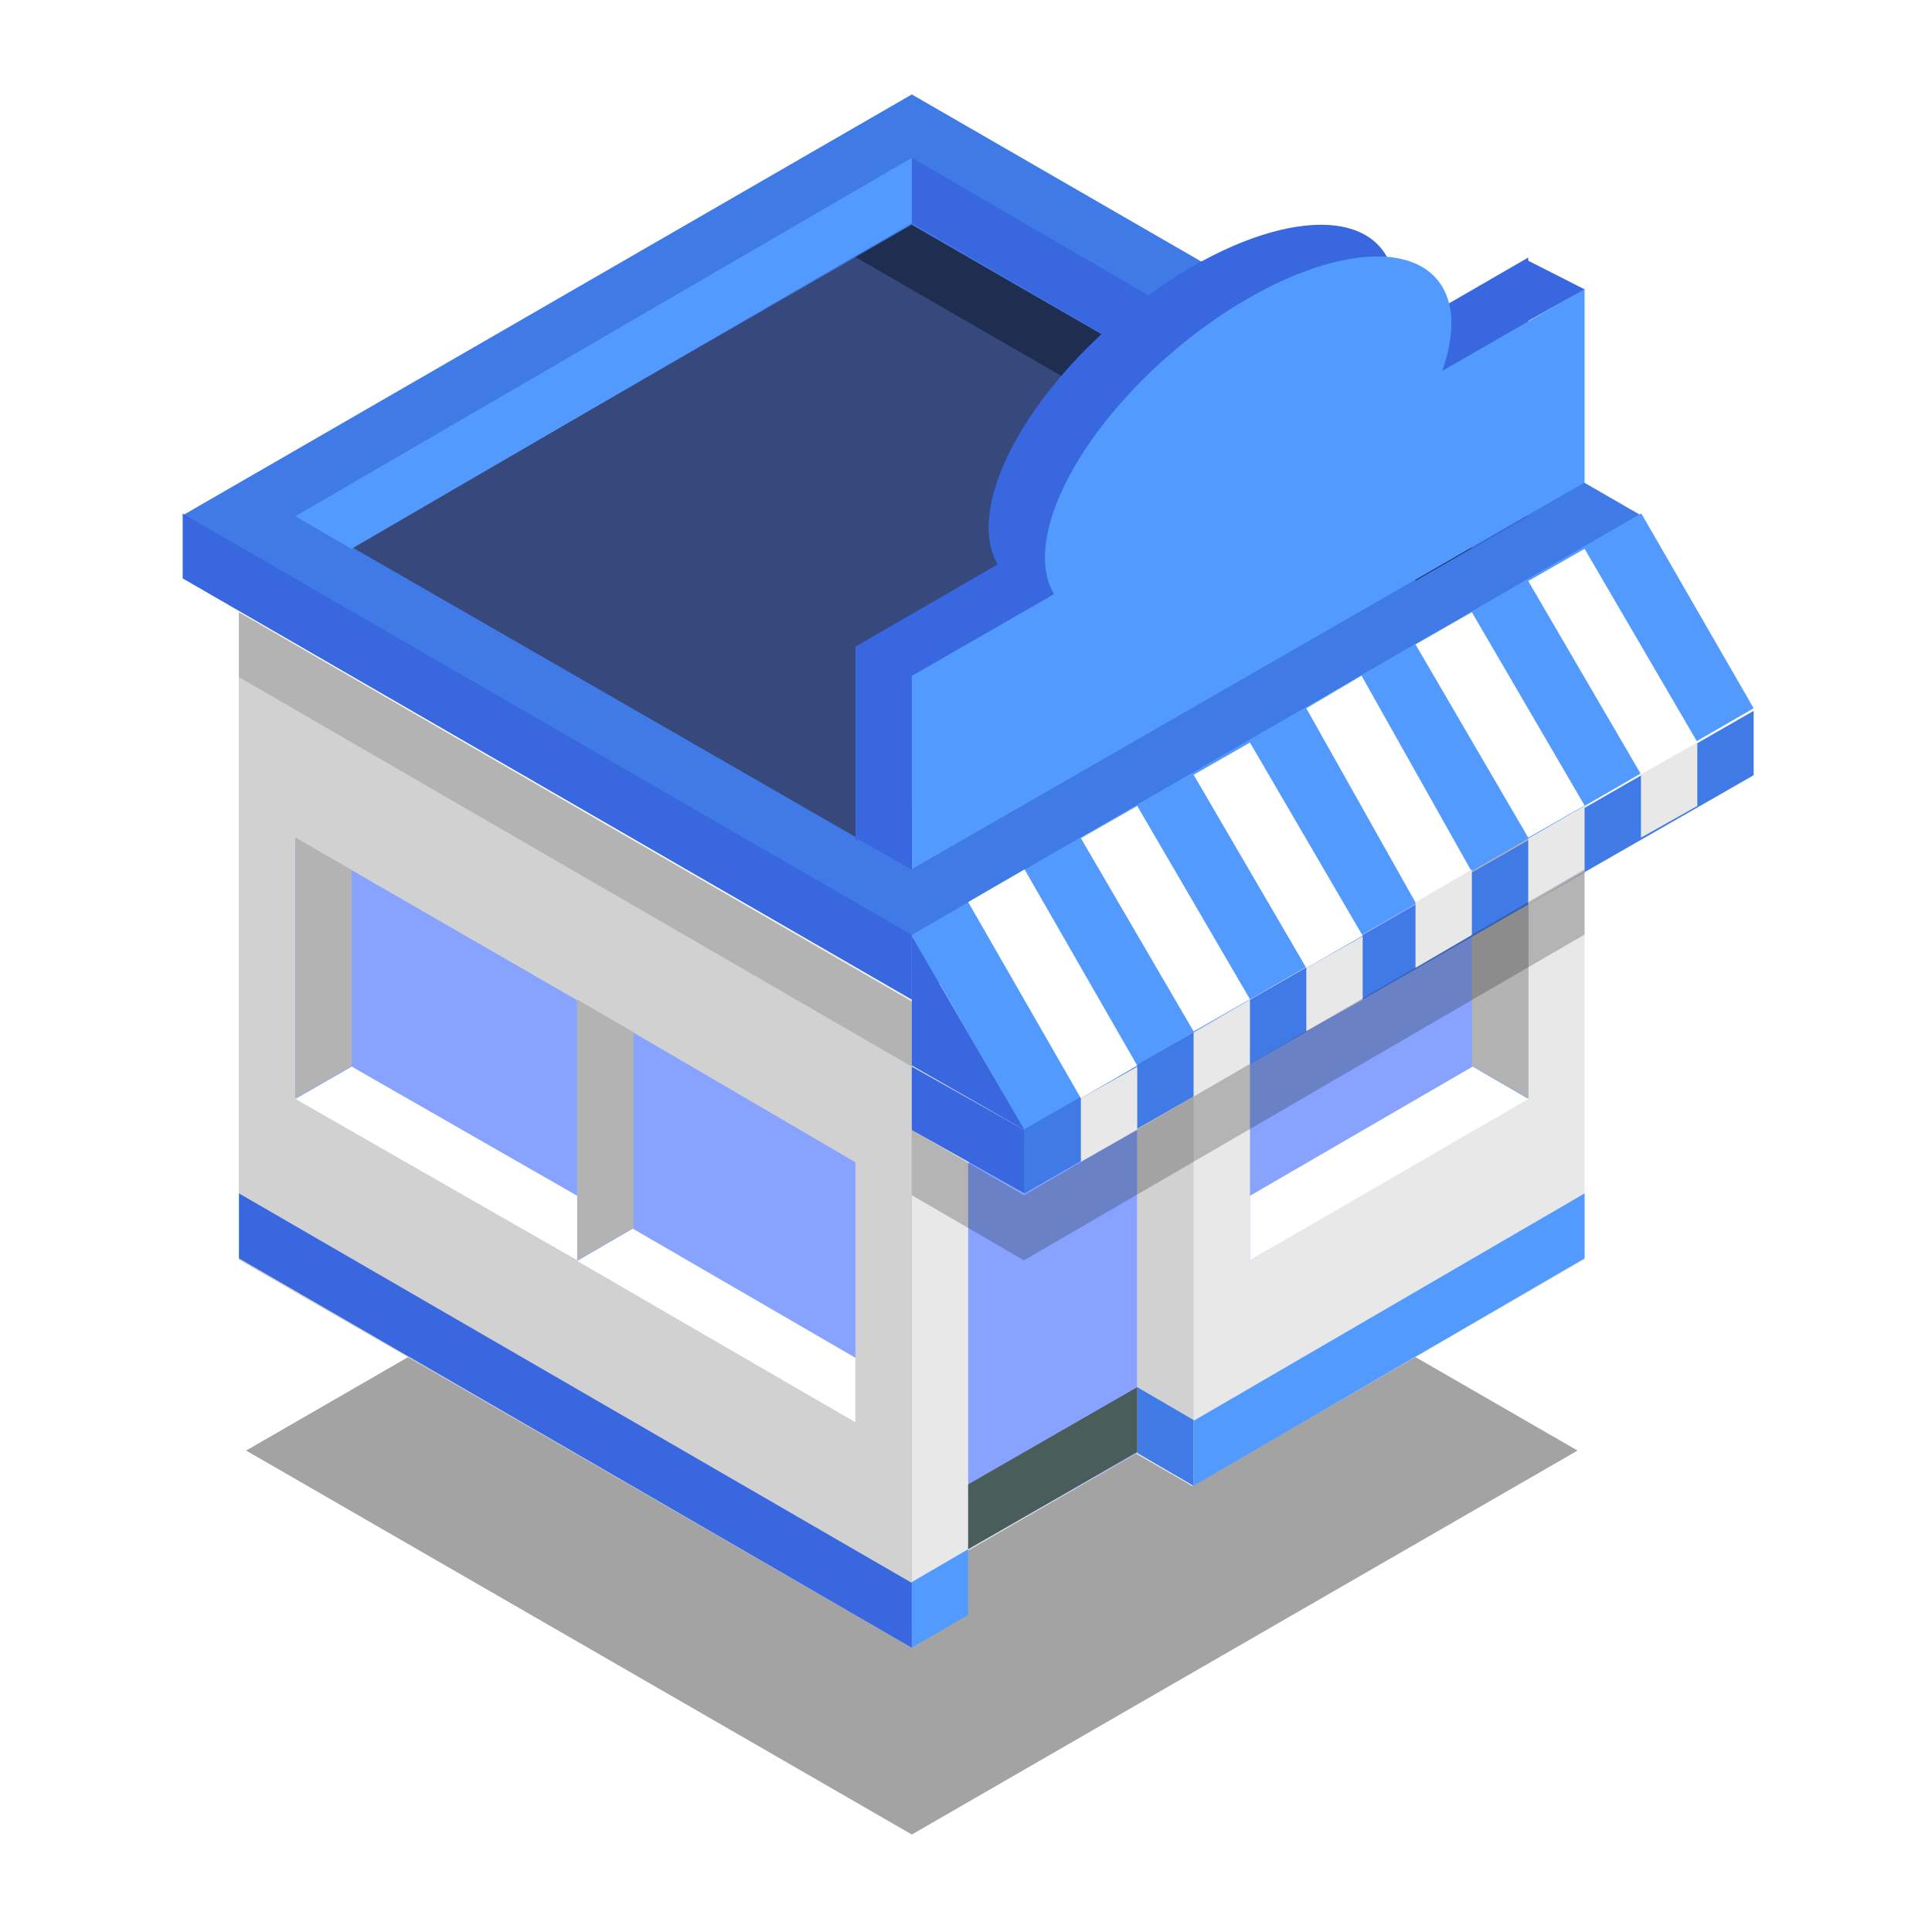 <svg width="130" height="130" viewBox="0 0 130 130" fill="none" xmlns="http://www.w3.org/2000/svg">
<g opacity="0.9" clip-path="url(#clip0_0_2204)">
<path d="M110.416 34.678L61.354 6.354L12.291 34.678L61.354 63.001L110.416 34.678Z" fill="#2B6BE3"/>
<path d="M61.354 15.124L99.039 36.811L61.354 58.498L23.669 36.811L61.354 15.124Z" fill="#21356E"/>
<g opacity="0.4" filter="url(#filter0_f_0_2204)">
<path d="M61.355 71.77L106.15 97.605L61.355 123.44L16.559 97.605L61.355 71.77Z" fill="black"/>
</g>
<path d="M99.062 36.93L102.832 34.737L61.355 10.621V15.006L99.062 36.93Z" fill="#2256DD"/>
<path d="M23.647 36.93L19.876 34.737L61.354 10.621V15.006L23.647 36.93Z" fill="#408FFF"/>
<path d="M57.562 17.301L95.269 39.063L99.039 36.887L61.332 15.124L57.562 17.301Z" fill="#07163E"/>
<path d="M110.416 34.559V38.92L61.354 67.267V62.906L110.416 34.559Z" fill="#408FFF"/>
<path d="M61.354 62.906V67.267L12.292 38.92V34.559L61.354 62.906Z" fill="#2256DD"/>
<path d="M106.623 41.195V84.747L80.215 99.99L76.443 97.812L65.125 104.345V108.626L61.353 110.878V67.326L106.623 41.195Z" fill="#E6E6E6"/>
<path d="M12.292 39.062L16.066 41.239V84.763L61.354 110.878V67.353L12.292 39.062Z" fill="#CCCCCC"/>
<path d="M61.354 71.77L16.084 45.563V41.195L61.354 67.402V71.77Z" fill="#ABABAB"/>
<path d="M65.146 104.242V78.265L76.523 71.77V97.747L65.146 104.242Z" fill="#7A99FF"/>
<path d="M76.524 71.585L80.316 69.401V99.976L76.524 97.792" fill="#CCCCCC"/>
<path d="M76.524 97.763V93.339L80.316 95.551V99.975L76.524 97.763Z" fill="#2B6BE3"/>
<path d="M80.314 95.604L106.623 80.303V84.675L80.314 99.975V95.604Z" fill="#408FFF"/>
<path d="M61.355 110.879V106.454L65.147 104.242V108.666L61.355 110.879Z" fill="#408FFF"/>
<path d="M61.354 110.878L16.084 84.671V80.303L61.354 106.51V110.878Z" fill="#2256DD"/>
<path d="M84.108 67.304L102.832 56.365V73.867L84.108 84.807V67.304Z" fill="#7A99FF"/>
<path d="M102.832 56.365L99.04 58.557V71.712L102.832 73.904V56.365Z" fill="#ABABAB"/>
<path d="M84.108 84.806V80.461L99.087 71.77L102.832 73.943L84.108 84.806Z" fill="white"/>
<path d="M57.561 78.207L38.837 67.268V84.77L57.561 95.709V78.207Z" fill="#7A99FF"/>
<path d="M38.838 67.268L42.63 69.46V82.614L38.838 84.807V67.268Z" fill="#ABABAB"/>
<path d="M57.561 95.709V91.364L42.581 82.673L38.837 84.846L57.561 95.709Z" fill="white"/>
<path d="M38.837 67.304L19.876 56.365V73.867L38.837 84.807V67.304Z" fill="#7A99FF"/>
<path d="M19.876 56.365L23.668 58.557V71.712L19.876 73.904V56.365Z" fill="#ABABAB"/>
<path d="M38.837 84.806V80.461L23.668 71.77L19.876 73.943L38.837 84.806Z" fill="white"/>
<path d="M76.523 93.339V97.7L65.146 104.242V99.88L76.523 93.339Z" fill="#354B49"/>
<path d="M80.197 17.957C83.825 15.859 87.303 14.862 89.868 15.184C92.433 15.506 93.874 17.121 93.874 19.674C93.869 20.639 93.659 21.716 93.252 22.869L102.832 17.329V30.42L57.562 56.602V43.511L67.129 37.978C66.726 37.293 66.521 36.455 66.521 35.494C66.521 34.23 66.875 32.773 67.562 31.208C68.249 29.642 69.257 27.998 70.527 26.37C71.797 24.741 73.304 23.16 74.964 21.717C76.623 20.273 78.401 18.996 80.197 17.957Z" fill="#2256DD"/>
<path d="M83.988 20.073C87.615 17.988 91.094 16.996 93.658 17.316C96.223 17.636 97.664 19.242 97.664 21.781C97.659 22.74 97.45 23.811 97.043 24.958L106.623 19.448V32.465L61.353 58.498V45.481L70.919 39.98C70.517 39.298 70.312 38.466 70.312 37.51C70.312 36.253 70.665 34.805 71.353 33.248C72.04 31.692 73.047 30.057 74.317 28.438C75.587 26.819 77.095 25.247 78.754 23.812C80.413 22.376 82.192 21.106 83.988 20.073Z" fill="#408FFF"/>
<path d="M57.562 56.365L61.354 54.231V58.498L57.562 56.365Z" fill="#2256DD"/>
<path d="M106.623 19.469L102.734 17.494L102.12 21.997L106.623 19.469Z" fill="#2256DD"/>
<path d="M110.446 34.559L117.999 47.657L68.906 76.036L61.353 62.938L110.446 34.559Z" fill="#408FFF"/>
<path d="M68.939 76.037L61.355 71.692V63.002L68.939 76.037Z" fill="#2256DD"/>
<path d="M117.999 47.832V52.161L68.937 80.303V75.974L117.999 47.832Z" fill="#2B6BE3"/>
<path d="M68.939 80.303L61.355 76.037V71.77L68.939 76.037V80.303Z" fill="#2256DD"/>
<path d="M114.209 49.931L106.624 36.929L102.832 39.096L110.416 52.098L114.209 49.931Z" fill="white"/>
<path d="M114.209 49.965V54.232L110.416 56.365V52.099L114.209 49.965Z" fill="#E6E6E6"/>
<path d="M106.623 54.197L99.038 41.195L95.246 43.362L102.831 56.364L106.623 54.197Z" fill="white"/>
<path d="M106.623 54.231V58.656L102.831 60.868V56.444L106.623 54.231Z" fill="#E6E6E6"/>
<path d="M99.039 58.667L91.613 45.462L87.9 47.663L95.326 60.868L99.039 58.667Z" fill="white"/>
<path d="M99.039 58.498V62.922L95.247 65.135V60.71L99.039 58.498Z" fill="#E6E6E6"/>
<path d="M91.692 62.967L84.108 49.965L80.315 52.132L87.9 65.134L91.692 62.967Z" fill="white"/>
<path d="M91.692 63.002V67.268L87.9 69.401V65.135L91.692 63.002Z" fill="#E6E6E6"/>
<path d="M84.106 67.233L76.522 54.231L72.73 56.398L80.314 69.4L84.106 67.233Z" fill="white"/>
<path d="M84.106 67.268V71.692L80.314 73.904V69.48L84.106 67.268Z" fill="#E6E6E6"/>
<path d="M76.523 71.703L68.939 58.498L65.146 60.699L72.731 73.904L76.523 71.703Z" fill="white"/>
<path d="M76.523 71.77V76.037L72.731 78.17V73.904L76.523 71.77Z" fill="#E6E6E6"/>
<path opacity="0.25" d="M106.623 58.498V62.883L68.898 84.807L61.353 80.422V76.037L68.898 80.422L106.623 58.498Z" fill="black"/>
</g>
<defs>
<filter id="filter0_f_0_2204" x="0.559" y="55.77" width="121.592" height="83.669" filterUnits="userSpaceOnUse" color-interpolation-filters="sRGB">
<feFlood flood-opacity="0" result="BackgroundImageFix"/>
<feBlend mode="normal" in="SourceGraphic" in2="BackgroundImageFix" result="shape"/>
<feGaussianBlur stdDeviation="8" result="effect1_foregroundBlur_0_2204"/>
</filter>
<clipPath id="clip0_0_2204">
<rect width="130" height="130" fill="white"/>
</clipPath>
</defs>
</svg>

